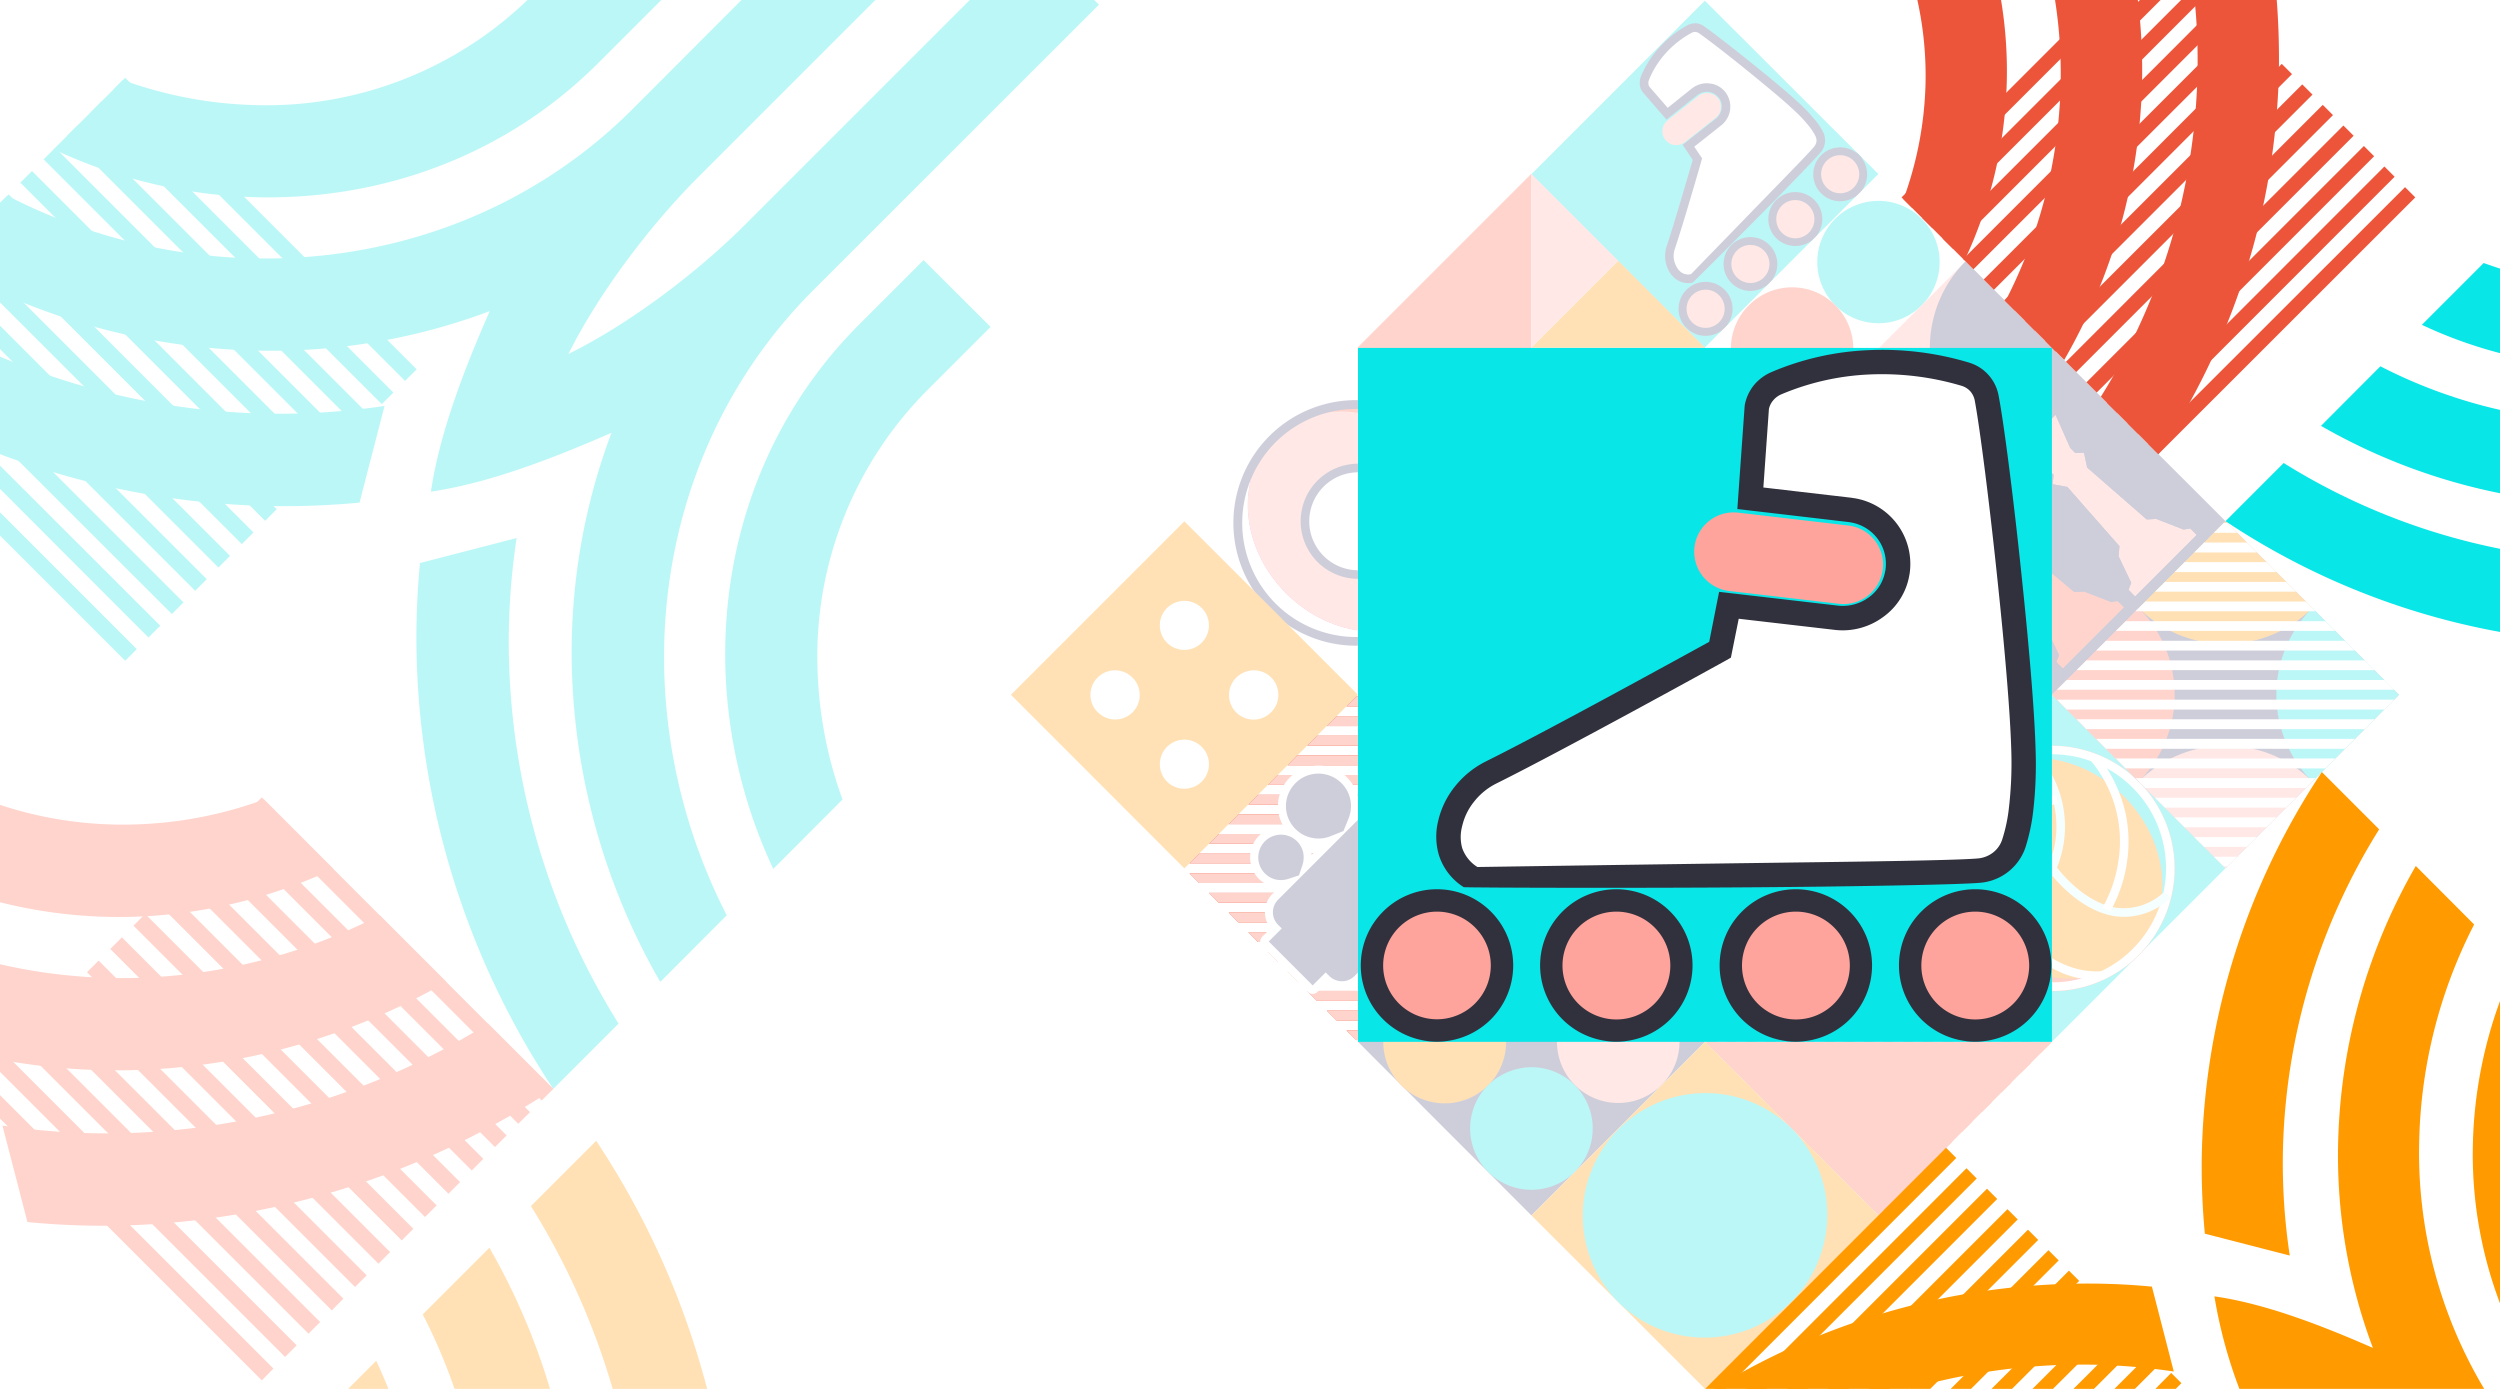 <svg id="Слой_1" data-name="Слой 1" xmlns="http://www.w3.org/2000/svg" viewBox="0 0 408.189 226.772">
  <defs>
    <style>
      .cls-1, .cls-22 {
        fill: #fff;
      }

      .cls-12, .cls-2 {
        fill: #bcf7f7;
      }

      .cls-13, .cls-3 {
        fill: #ffd4cc;
      }

      .cls-21, .cls-4 {
        fill: #ffe1b5;
      }

      .cls-5 {
        fill: #fcf9d3;
      }

      .cls-16, .cls-6 {
        fill: #ff9ef6;
      }

      .cls-7 {
        fill: #39175f;
      }

      .cls-18, .cls-8 {
        fill: #ffe8e5;
      }

      .cls-20, .cls-9 {
        fill: #cecedb;
      }

      .cls-10, .cls-15 {
        fill: #ed553b;
      }

      .cls-11 {
        fill: #f95;
      }

      .cls-12, .cls-13, .cls-14, .cls-15, .cls-16, .cls-17, .cls-18, .cls-19, .cls-20, .cls-21, .cls-22 {
        fill-rule: evenodd;
      }

      .cls-14, .cls-25 {
        fill: #f5ffff;
      }

      .cls-17, .cls-26 {
        fill: #08e6e7;
      }

      .cls-19 {
        fill: #173f5f;
      }

      .cls-23 {
        fill: #fffef8;
      }

      .cls-24 {
        fill: #ff9a00;
      }

      .cls-27 {
        fill: #31313e;
      }

      .cls-28 {
        fill: #fea49c;
      }
    </style>
  </defs>
  <g>
    <rect class="cls-1" width="408.189" height="226.772"/>
    <path class="cls-2" d="M58.706,82.063a129.397,129.397,0,0,1-15.562.539A131.963,131.963,0,0,1,0,74.154V58.224a117.099,117.099,0,0,0,42.775,9.298A115.06,115.06,0,0,0,62.787,66.274ZM86.117,0h21.855L97.654,10.318c-15.137,15.137-35.405,22.394-55.871,21.883A83.011,83.011,0,0,1,8.759,24.378L20.069,13.068a67.969,67.969,0,0,0,21.345,4.082A61.466,61.466,0,0,0,86.117,0Zm34.951,0h21.855L114.151,28.772c-8.164,8.164-16.384,19.106-21.345,29.027,9.95-4.932,20.891-13.153,29.055-21.317L158.343,0h20.324l.765.765L132.775,47.395c-16.838,16.838-24.888,39.43-24.321,62.192a92.778,92.778,0,0,0,10.205,39.855l-10.857,10.885a108.298,108.298,0,0,1-14.428-51.109,101.954,101.954,0,0,1,6.463-38.551C89.66,75.118,79.569,78.917,70.356,80.277c1.361-9.213,5.131-19.304,9.609-29.48a101.38,101.38,0,0,1-38.551,6.435A107.923,107.923,0,0,1,0,47.792V33.137l1.191-1.191A92.412,92.412,0,0,0,41.046,42.179c22.762.567,45.326-7.483,62.192-24.321ZM68.57,91.928a129.127,129.127,0,0,0-.539,15.534A133.646,133.646,0,0,0,90.34,177.789l10.658-10.658a117.669,117.669,0,0,1-17.887-59.272,112.346,112.346,0,0,1,1.247-20.013ZM151.228,63.893a61.531,61.531,0,0,0-17.745,45.326,67.798,67.798,0,0,0,4.082,21.317L126.255,141.874a83.011,83.011,0,0,1-7.824-33.024c-.51-20.466,6.718-40.734,21.855-55.871L150.803,42.463l10.942,10.913Z"/>
    <path class="cls-2" d="M0,87.449,20.438,107.887l1.899-1.899L0,83.65Zm0-7.625V76.025l26.164,26.135-1.928,1.928Zm0-7.597V68.4L29.962,98.362,28.063,100.261Zm0-7.625V60.803L33.761,94.564,31.861,96.463Zm0-7.597V53.178l37.559,37.587-1.899,1.899Zm0-7.625V45.553L41.386,86.939l-1.899,1.899Zm0-7.625V37.956L45.184,83.14,43.285,85.039Zm0-7.597V33.137l1.417-1.389,47.565,47.594-1.899,1.899Zm3.317-4.337L50.91,77.414l1.899-1.899L5.216,27.921ZM7.115,26.022l47.594,47.594,1.899-1.899L9.014,24.123Zm3.798-3.798,47.594,47.594,1.899-1.899L12.813,20.324Zm3.827-3.798L62.334,65.991l1.899-1.899-47.594-47.594Zm3.798-3.827,47.594,47.594,1.899-1.899L20.438,12.699Z"/>
    <path class="cls-3" d="M4.479,199.531a129.4,129.4,0,0,0,15.562.567A133.63,133.63,0,0,0,90.34,177.789L79.682,167.131A117.669,117.669,0,0,1,20.409,185.017a115.059,115.059,0,0,1-20.013-1.247ZM0,172.998V157.436a89.362,89.362,0,0,0,22.167,2.239A92.394,92.394,0,0,0,61.994,149.442l10.885,10.885a107.938,107.938,0,0,1-51.109,14.4A103.562,103.562,0,0,1,0,172.998Zm0-25.682V131.414a63.68,63.68,0,0,0,21.77,3.203A66.404,66.404,0,0,0,43.115,130.535L54.425,141.874a83.011,83.011,0,0,1-33.024,7.824A79.875,79.875,0,0,1,0,147.317Z"/>
    <path class="cls-3" d="M0,182.636l42.746,42.746,1.899-1.928L0,178.809ZM0,175.011v-2.069l.85-.879,47.594,47.594-1.899,1.899Zm2.778-4.847,47.594,47.594,1.899-1.899L4.677,168.265Zm3.798-3.798,47.594,47.594,1.899-1.928L8.476,164.466Zm3.798-3.798,47.594,47.565,1.899-1.899L12.274,160.639Zm3.827-3.827,47.594,47.594,1.899-1.899-47.594-47.594ZM18,154.942l47.594,47.594,1.899-1.899-47.594-47.594Zm3.798-3.798,47.594,47.565,1.899-1.899-47.594-47.594Zm3.827-3.827,47.594,47.594,1.899-1.899L27.524,145.417Zm3.798-3.798,47.594,47.594,1.899-1.899-47.594-47.594Zm3.798-3.798L80.816,187.285l1.899-1.899-47.594-47.594Zm3.827-3.827,47.565,47.594,1.928-1.899L38.948,133.994Zm3.798-3.798,47.594,47.594,1.899-1.899L42.746,130.195Z"/>
    <path class="cls-4" d="M100.035,226.772a118.974,118.974,0,0,0-13.351-29.849l10.658-10.658a134.53,134.53,0,0,1,18.113,40.507Zm-10.233,0H74.211a91.107,91.107,0,0,0-5.187-12.161l10.885-10.885a108.276,108.276,0,0,1,9.893,23.046Zm-26.391,0H56.835l4.592-4.592c.709,1.531,1.389,3.061,1.984,4.592Z"/>
    <path class="cls-5" d="M209.991,96.888C202.45,89.348,201.6,77.953,208.091,71.433a19.332,19.332,0,0,0,27.354,27.326c-6.52,6.52-17.915,5.669-25.455-1.871Z"/>
    <path class="cls-6" d="M233.546,73.332c7.568,7.54,8.391,18.935,1.899,25.427-6.52,6.52-17.915,5.669-25.455-1.871S201.6,77.953,208.091,71.433c6.52-6.52,17.915-5.669,25.455,1.899Z"/>
    <path class="cls-1" d="M227.934,78.945a8.699,8.699,0,1,1-12.302,0,8.691,8.691,0,0,1,12.302,0Z"/>
    <path class="cls-7" d="M216.113,79.455a7.998,7.998,0,1,0,11.31,0,8.007,8.007,0,0,0-11.31,0Zm12.302,12.302a9.401,9.401,0,1,1,0-13.294,9.427,9.427,0,0,1,0,13.294Z"/>
    <path class="cls-1" d="M209.991,96.888C202.45,89.348,201.6,77.953,208.091,71.433a19.332,19.332,0,0,0,27.354,27.326c-6.52,6.52-17.915,5.669-25.455-1.871Z"/>
    <path class="cls-8" d="M233.546,73.332c7.568,7.54,8.391,18.935,1.899,25.427-6.52,6.52-17.915,5.669-25.455-1.871S201.6,77.953,208.091,71.433c6.52-6.52,17.915-5.669,25.455,1.899Z"/>
    <path class="cls-1" d="M227.934,78.945a8.699,8.699,0,1,1-12.302,0,8.691,8.691,0,0,1,12.302,0Z"/>
    <path class="cls-9" d="M216.113,79.455a7.998,7.998,0,1,0,11.31,0,8.007,8.007,0,0,0-11.31,0Zm12.302,12.302a9.401,9.401,0,1,1,0-13.294,9.427,9.427,0,0,1,0,13.294Z"/>
    <polygon class="cls-1" points="250.044 85.096 278.362 56.778 250.044 28.431 221.698 56.778 250.044 85.096"/>
    <polygon class="cls-10" points="221.698 56.778 250.044 28.431 250.044 85.096 221.698 56.778"/>
    <polygon class="cls-6" points="264.217 42.605 250.044 56.778 250.044 28.431 264.217 42.605"/>
    <polygon class="cls-11" points="264.217 42.605 250.044 56.778 278.362 56.778 264.217 42.605"/>
    <path class="cls-7" d="M277.654,49.606a1.163,1.163,0,1,1,0,1.644,1.163,1.163,0,0,1,0-1.644Zm3.94,3.94a4.397,4.397,0,0,0,0-6.236,4.41,4.41,0,1,0,0,6.236Z"/>
    <path class="cls-7" d="M284.995,42.293a1.143,1.143,0,1,1,0,1.616,1.129,1.129,0,0,1,0-1.616Zm3.912,3.912a4.39,4.39,0,1,0-6.208,0,4.363,4.363,0,0,0,6.208,0Z"/>
    <path class="cls-7" d="M292.309,34.951a1.163,1.163,0,1,1,0,1.644,1.163,1.163,0,0,1,0-1.644Zm3.94,3.94a4.41,4.41,0,1,0-6.236,0,4.449,4.449,0,0,0,6.236,0Z"/>
    <path class="cls-7" d="M299.65,27.638a1.129,1.129,0,0,1,1.616,0,1.163,1.163,0,0,1,0,1.644,1.129,1.129,0,0,1-1.616,0,1.163,1.163,0,0,1,0-1.644Zm3.912,3.94a4.4,4.4,0,1,0-6.208,0,4.397,4.397,0,0,0,6.208,0Z"/>
    <path class="cls-6" d="M271.814,22.734h0a2.263,2.263,0,0,1,.368-3.203l.425-.34L277.2,15.562a2.294,2.294,0,0,1,3.203.368h0a2.295,2.295,0,0,1-.397,3.203L275.131,22.989l-.142.113a2.283,2.283,0,0,1-3.175-.369Z"/>
    <path class="cls-6" d="M276.293,52.639a3.117,3.117,0,0,0,4.394-4.422,3.097,3.097,0,0,0-4.394,0,3.131,3.131,0,0,0,0,4.422Z"/>
    <path class="cls-6" d="M283.606,45.298a3.107,3.107,0,1,0,0-4.394,3.097,3.097,0,0,0,0,4.394Z"/>
    <path class="cls-6" d="M290.92,37.984a3.117,3.117,0,1,0,0-4.394,3.131,3.131,0,0,0,0,4.394Z"/>
    <path class="cls-6" d="M298.261,30.642a3.107,3.107,0,1,0,0-4.394,3.097,3.097,0,0,0,0,4.394Z"/>
    <polygon class="cls-1" points="250.044 85.096 278.362 56.778 250.044 28.431 221.698 56.778 250.044 85.096"/>
    <polygon class="cls-2" points="278.362 56.778 306.709 28.431 278.362 0.113 250.044 28.431 278.362 56.778"/>
    <polygon class="cls-3" points="221.698 56.778 250.044 28.431 250.044 85.096 221.698 56.778"/>
    <polygon class="cls-8" points="264.217 42.605 250.044 56.778 250.044 28.431 264.217 42.605"/>
    <polygon class="cls-4" points="264.217 42.605 250.044 56.778 278.362 56.778 264.217 42.605"/>
    <path class="cls-9" d="M277.654,49.606a1.163,1.163,0,1,1,0,1.644,1.163,1.163,0,0,1,0-1.644Zm3.94,3.94a4.397,4.397,0,0,0,0-6.236,4.41,4.41,0,1,0,0,6.236Z"/>
    <path class="cls-9" d="M284.995,42.293a1.143,1.143,0,1,1,0,1.616,1.129,1.129,0,0,1,0-1.616Zm3.912,3.912a4.39,4.39,0,1,0-6.208,0,4.363,4.363,0,0,0,6.208,0Z"/>
    <path class="cls-9" d="M292.309,34.951a1.163,1.163,0,1,1,0,1.644,1.163,1.163,0,0,1,0-1.644Zm3.94,3.94a4.41,4.41,0,1,0-6.236,0,4.449,4.449,0,0,0,6.236,0Z"/>
    <path class="cls-9" d="M299.65,27.638a1.129,1.129,0,0,1,1.616,0,1.163,1.163,0,0,1,0,1.644,1.129,1.129,0,0,1-1.616,0,1.163,1.163,0,0,1,0-1.644Zm3.912,3.94a4.4,4.4,0,1,0-6.208,0,4.397,4.397,0,0,0,6.208,0Z"/>
    <path class="cls-1" d="M272.721,40.252c1.417-4.195,4.337-14.343,4.337-14.343L275.613,23.726l4.876-3.855a3.179,3.179,0,0,0,.68-4.337,3.145,3.145,0,0,0-4.507-.652l-4.535,3.6L268.668,14.485a1.856,1.856,0,0,1-.198-1.757,16.304,16.304,0,0,1,7.37-8.107,1.806,1.806,0,0,1,1.814.113c2.438,1.644,12.331,9.496,15.902,12.869a16.815,16.815,0,0,1,3.43,4.224,2.426,2.426,0,0,1-.283,2.466c-1.559,1.928-20.523,21.061-20.551,21.061a2.678,2.678,0,0,1-3.005-1.332,4.425,4.425,0,0,1-.425-3.77Z"/>
    <path class="cls-9" d="M272.154,40.11c1.247-3.713,3.713-12.274,4.224-14.003l-1.644-2.466,5.386-4.252a2.493,2.493,0,0,0,.964-1.616,2.463,2.463,0,0,0-.397-1.757l-.085-.085a2.421,2.421,0,0,0-3.317-.482c-.028.028-.057.028-.113.057l-5.074,4.025L268.214,15.052l-.057-.085a2.246,2.246,0,0,1-.425-1.191,3.235,3.235,0,0,1,.17-1.247,16.363,16.363,0,0,1,3.061-4.819,17.6,17.6,0,0,1,4.62-3.628,3.006,3.006,0,0,1,1.304-.283,2.436,2.436,0,0,1,1.247.425c1.361.935,4.989,3.742,8.561,6.633,2.92,2.353,5.811,4.791,7.427,6.321a28.099,28.099,0,0,1,2.353,2.551A10.176,10.176,0,0,1,297.694,21.6a3.131,3.131,0,0,1,.283,1.672,2.94,2.94,0,0,1-.652,1.531c-.539.68-3.175,3.43-6.378,6.718C284.825,37.786,276.406,46.148,276.378,46.148a3.435,3.435,0,0,1-2.324-.312,3.642,3.642,0,0,1-1.417-1.361,4.898,4.898,0,0,1-.737-2.126,5.073,5.073,0,0,1,.255-2.239Zm5.669-13.946c0,.057-2.92,10.176-4.337,14.4a3.656,3.656,0,0,0-.198,1.644,3.98,3.98,0,0,0,.539,1.502,2.375,2.375,0,0,0,.879.879,2.006,2.006,0,0,0,1.389.17c.028,0,7.852-8.079,13.833-14.23,3.175-3.26,5.783-5.953,6.293-6.605a1.802,1.802,0,0,0,.368-.822,1.629,1.629,0,0,0-.17-.879,8.811,8.811,0,0,0-1.049-1.616,22.493,22.493,0,0,0-2.239-2.409c-1.559-1.502-4.422-3.883-7.313-6.236-3.543-2.891-7.143-5.669-8.476-6.576a1.203,1.203,0,0,0-.539-.17,1.228,1.228,0,0,0-.539.113,15.662,15.662,0,0,0-4.252,3.317,14.398,14.398,0,0,0-2.778,4.422,1.094,1.094,0,0,0-.085.595.915.915,0,0,0,.17.51l2.976,3.43L276.293,14.4a.593.593,0,0,0,.17-.113h0a3.853,3.853,0,0,1,2.75-.652,3.645,3.645,0,0,1,2.495,1.417.618.618,0,0,1,.113.142,3.885,3.885,0,0,1-.822,5.301L276.633,23.953l1.276,1.899Z"/>
    <path class="cls-8" d="M271.928,22.847h0a2.263,2.263,0,0,1,.368-3.203l.425-.34,4.592-3.628a2.294,2.294,0,0,1,3.203.368h0a2.295,2.295,0,0,1-.397,3.203l-4.876,3.855-.142.113a2.283,2.283,0,0,1-3.175-.368Z"/>
    <path class="cls-8" d="M276.293,52.639a3.117,3.117,0,0,0,4.394-4.422,3.097,3.097,0,0,0-4.394,0,3.131,3.131,0,0,0,0,4.422Z"/>
    <path class="cls-8" d="M283.606,45.298a3.107,3.107,0,1,0,0-4.394,3.097,3.097,0,0,0,0,4.394Z"/>
    <path class="cls-8" d="M290.92,37.984a3.117,3.117,0,1,0,0-4.394,3.131,3.131,0,0,0,0,4.394Z"/>
    <path class="cls-8" d="M298.261,30.642a3.107,3.107,0,1,0,0-4.394,3.097,3.097,0,0,0,0,4.394Z"/>
    <polygon class="cls-1" points="306.709 85.096 335.027 56.778 306.709 28.431 278.362 56.778 306.709 85.096"/>
    <path class="cls-12" d="M313.767,35.717a9.991,9.991,0,1,1-7.058-2.92,10,10,0,0,1,7.058,2.92Z"/>
    <polygon class="cls-8" points="306.709 85.096 335.027 56.778 320.939 42.661 292.592 71.008 306.709 85.096"/>
    <path class="cls-13" d="M299.65,49.833a9.992,9.992,0,1,1-14.088,0,9.957,9.957,0,0,1,14.088,0Z"/>
    <path class="cls-14" d="M285.335,100.29c1.446,1.446.652,4.592-1.786,7.03s-5.584,3.232-7.03,1.786l-15.761-15.789c-1.474-1.446-.68-4.592,1.757-7.03s5.584-3.231,7.058-1.786Z"/>
    <path class="cls-7" d="M285.761,99.865a3.804,3.804,0,0,1,.737,3.713,9.648,9.648,0,0,1-2.523,4.167,9.015,9.015,0,0,1-4.167,2.494,3.799,3.799,0,0,1-3.713-.709l-15.761-15.789a3.738,3.738,0,0,1-.737-3.713,9.413,9.413,0,0,1,2.494-4.167h0a9.302,9.302,0,0,1,4.167-2.494A3.8,3.8,0,0,1,270,84.076Zm-.454,3.43a2.62,2.62,0,0,0-.397-2.58L269.15,84.926a2.635,2.635,0,0,0-2.58-.397,8.138,8.138,0,0,0-3.628,2.183h0a8.326,8.326,0,0,0-2.183,3.6,2.691,2.691,0,0,0,.425,2.58l15.761,15.789a2.62,2.62,0,0,0,2.58.397,8.843,8.843,0,0,0,5.783-5.783Z"/>
    <path class="cls-15" d="M260.759,93.317c-1.446-1.474-.652-4.62,1.786-7.058s5.584-3.232,7.03-1.758c1.446,1.446.652,4.592-1.786,7.03-2.409,2.438-5.584,3.231-7.03,1.786Z"/>
    <path class="cls-7" d="M260.334,93.742A3.8,3.8,0,0,1,259.625,90a9.303,9.303,0,0,1,2.494-4.167,9.413,9.413,0,0,1,4.167-2.494A3.405,3.405,0,0,1,270.737,87.789a9.381,9.381,0,0,1-2.523,4.167,9.016,9.016,0,0,1-4.167,2.494,3.799,3.799,0,0,1-3.713-.709Zm.454-3.43a2.634,2.634,0,0,0,.397,2.58,2.691,2.691,0,0,0,2.579.397,7.914,7.914,0,0,0,3.6-2.183,8.141,8.141,0,0,0,2.211-3.6,2.243,2.243,0,0,0-3.005-3.005,8.327,8.327,0,0,0-3.6,2.183,8.138,8.138,0,0,0-2.183,3.628Z"/>
    <path class="cls-14" d="M302.882,82.715c1.446,1.474.652,4.62-1.786,7.058-2.409,2.438-5.584,3.231-7.03,1.757L278.305,75.77c-1.446-1.446-.652-4.592,1.786-7.03,2.409-2.438,5.584-3.232,7.03-1.786Z"/>
    <path class="cls-7" d="M303.307,82.29a3.805,3.805,0,0,1,.737,3.742,9.568,9.568,0,0,1-2.495,4.167h0a9.493,9.493,0,0,1-4.195,2.494,3.8,3.8,0,0,1-3.713-.709l-15.761-15.789a3.738,3.738,0,0,1-.737-3.713,9.264,9.264,0,0,1,2.494-4.167,9.571,9.571,0,0,1,4.195-2.523,3.804,3.804,0,0,1,3.713.737Zm-.85.879L286.696,67.38a2.62,2.62,0,0,0-2.579-.397,7.914,7.914,0,0,0-3.6,2.183,8.141,8.141,0,0,0-2.211,3.6,2.691,2.691,0,0,0,.425,2.58L294.491,91.106a2.691,2.691,0,0,0,2.58.425,8.169,8.169,0,0,0,3.6-2.183h0a8.068,8.068,0,0,0,2.211-3.628,2.635,2.635,0,0,0-.425-2.551Z"/>
    <path class="cls-16" d="M278.305,75.742c-1.446-1.446-.652-4.592,1.786-7.03s5.584-3.231,7.03-1.786c1.474,1.474.68,4.62-1.757,7.058s-5.584,3.231-7.058,1.757Z"/>
    <path class="cls-7" d="M277.88,76.167a3.8,3.8,0,0,1-.709-3.713,9.303,9.303,0,0,1,2.494-4.167h0a9.302,9.302,0,0,1,4.167-2.494,3.393,3.393,0,0,1,4.45,4.45,9.972,9.972,0,0,1-6.661,6.661,3.806,3.806,0,0,1-3.742-.737Zm.454-3.43a2.225,2.225,0,0,0,2.976,3.005,8.769,8.769,0,0,0,5.811-5.811,2.225,2.225,0,0,0-3.005-2.976,8.06,8.06,0,0,0-3.6,2.183h0a8.06,8.06,0,0,0-2.183,3.6Z"/>
    <path class="cls-14" d="M265.096,88.611c-1.446,1.474-4.592.709-7.002-1.729-2.438-2.409-3.203-5.556-1.757-7.03l15.874-15.874c1.474-1.446,4.62-.68,7.03,1.757,2.409,2.409,3.203,5.556,1.729,7.03Z"/>
    <path class="cls-7" d="M265.55,89.036a3.811,3.811,0,0,1-3.742.765,9.079,9.079,0,0,1-4.139-2.494h0a9.079,9.079,0,0,1-2.494-4.139,3.874,3.874,0,0,1,.737-3.742l15.874-15.874a3.82,3.82,0,0,1,3.713-.737,10.007,10.007,0,0,1,6.661,6.633,3.879,3.879,0,0,1-.765,3.742Zm-3.458-.425a2.62,2.62,0,0,0,2.58-.425l15.874-15.846a2.69,2.69,0,0,0,.425-2.608,7.904,7.904,0,0,0-2.154-3.572,8.169,8.169,0,0,0-3.6-2.183,2.636,2.636,0,0,0-2.58.454l-15.874,15.846a2.707,2.707,0,0,0-.425,2.58,7.914,7.914,0,0,0,2.183,3.6h0a7.904,7.904,0,0,0,3.572,2.154Z"/>
    <path class="cls-17" d="M272.239,64.006c1.446-1.446,4.592-.68,7.03,1.729,2.409,2.438,3.175,5.584,1.729,7.03-1.474,1.474-4.62.68-7.03-1.729s-3.203-5.556-1.729-7.03Z"/>
    <path class="cls-7" d="M271.814,63.581a3.804,3.804,0,0,1,3.713-.737,9.747,9.747,0,0,1,6.633,6.633,3.426,3.426,0,0,1-4.45,4.479,9.972,9.972,0,0,1-6.661-6.661,3.809,3.809,0,0,1,.765-3.713Zm3.43.425a2.691,2.691,0,0,0-2.58.425,2.635,2.635,0,0,0-.425,2.58,7.838,7.838,0,0,0,2.154,3.6,7.981,7.981,0,0,0,3.6,2.154,2.635,2.635,0,0,0,2.579-.425,2.691,2.691,0,0,0,.425-2.58,8.609,8.609,0,0,0-5.754-5.754Z"/>
    <polygon class="cls-9" points="278.362 113.443 306.709 85.096 278.362 56.778 250.044 85.096 278.362 113.443"/>
    <path class="cls-14" d="M285.335,100.29c1.446,1.446.652,4.592-1.786,7.03s-5.584,3.232-7.03,1.786l-15.761-15.789c-1.474-1.446-.68-4.592,1.757-7.03s5.584-3.231,7.058-1.786Z"/>
    <path class="cls-9" d="M285.761,99.865a3.804,3.804,0,0,1,.737,3.713,9.648,9.648,0,0,1-2.523,4.167,9.015,9.015,0,0,1-4.167,2.494,3.799,3.799,0,0,1-3.713-.709l-15.761-15.789a3.738,3.738,0,0,1-.737-3.713,9.413,9.413,0,0,1,2.494-4.167h0a9.302,9.302,0,0,1,4.167-2.494A3.8,3.8,0,0,1,270,84.076Zm-.454,3.43a2.62,2.62,0,0,0-.397-2.58L269.15,84.926a2.635,2.635,0,0,0-2.58-.397,8.138,8.138,0,0,0-3.628,2.183h0a8.326,8.326,0,0,0-2.183,3.6,2.691,2.691,0,0,0,.425,2.58l15.761,15.789a2.62,2.62,0,0,0,2.58.397,8.843,8.843,0,0,0,5.783-5.783Z"/>
    <path class="cls-13" d="M260.759,93.317c-1.446-1.474-.652-4.62,1.786-7.058s5.584-3.232,7.03-1.758c1.446,1.446.652,4.592-1.786,7.03-2.409,2.438-5.584,3.231-7.03,1.786Z"/>
    <path class="cls-9" d="M260.334,93.742A3.8,3.8,0,0,1,259.625,90a9.303,9.303,0,0,1,2.494-4.167,9.413,9.413,0,0,1,4.167-2.494A3.405,3.405,0,0,1,270.737,87.789a9.568,9.568,0,0,1-2.494,4.167,9.235,9.235,0,0,1-4.195,2.494,3.799,3.799,0,0,1-3.713-.709Zm.454-3.43a2.634,2.634,0,0,0,.397,2.58,2.691,2.691,0,0,0,2.579.397,7.914,7.914,0,0,0,3.6-2.183,8.141,8.141,0,0,0,2.211-3.6,2.243,2.243,0,0,0-3.005-3.005,8.327,8.327,0,0,0-3.6,2.183,8.138,8.138,0,0,0-2.183,3.628Z"/>
    <path class="cls-14" d="M302.882,82.715c1.446,1.474.652,4.62-1.786,7.058-2.409,2.438-5.584,3.231-7.03,1.757L278.305,75.77c-1.446-1.446-.652-4.592,1.786-7.03,2.409-2.438,5.584-3.232,7.03-1.786Z"/>
    <path class="cls-9" d="M303.307,82.29a3.805,3.805,0,0,1,.737,3.742,9.568,9.568,0,0,1-2.495,4.167h0a9.493,9.493,0,0,1-4.195,2.494,3.8,3.8,0,0,1-3.713-.709l-15.761-15.789a3.738,3.738,0,0,1-.737-3.713,9.264,9.264,0,0,1,2.494-4.167,9.571,9.571,0,0,1,4.195-2.523,3.804,3.804,0,0,1,3.713.737Zm-.85.879L286.696,67.38a2.62,2.62,0,0,0-2.579-.397,7.914,7.914,0,0,0-3.6,2.183,8.141,8.141,0,0,0-2.211,3.6,2.691,2.691,0,0,0,.425,2.58L294.491,91.106a2.691,2.691,0,0,0,2.58.425,8.169,8.169,0,0,0,3.6-2.183h0a8.068,8.068,0,0,0,2.211-3.628,2.635,2.635,0,0,0-.425-2.551Z"/>
    <path class="cls-18" d="M278.305,75.742c-1.446-1.446-.652-4.592,1.786-7.03s5.584-3.231,7.03-1.786c1.474,1.474.68,4.62-1.757,7.058s-5.584,3.231-7.058,1.757Z"/>
    <path class="cls-9" d="M277.88,76.167a3.8,3.8,0,0,1-.709-3.713,9.303,9.303,0,0,1,2.494-4.167h0a9.302,9.302,0,0,1,4.167-2.494,3.393,3.393,0,0,1,4.45,4.45,9.567,9.567,0,0,1-2.494,4.167h0a9.568,9.568,0,0,1-4.167,2.495,3.806,3.806,0,0,1-3.742-.737Zm.454-3.43a2.225,2.225,0,0,0,2.976,3.005,8.769,8.769,0,0,0,5.811-5.811,2.225,2.225,0,0,0-3.005-2.976,8.06,8.06,0,0,0-3.6,2.183h0a8.06,8.06,0,0,0-2.183,3.6Z"/>
    <path class="cls-14" d="M265.096,88.611c-1.446,1.474-4.592.709-7.002-1.729-2.438-2.409-3.203-5.556-1.757-7.03l15.874-15.874c1.474-1.446,4.62-.68,7.03,1.757,2.409,2.409,3.203,5.556,1.729,7.03Z"/>
    <path class="cls-9" d="M265.55,89.036a3.811,3.811,0,0,1-3.742.765,9.079,9.079,0,0,1-4.139-2.494h0a9.079,9.079,0,0,1-2.494-4.139,3.874,3.874,0,0,1,.737-3.742l15.874-15.874a3.82,3.82,0,0,1,3.713-.737,10.007,10.007,0,0,1,6.661,6.633,3.879,3.879,0,0,1-.765,3.742Zm-3.458-.425a2.62,2.62,0,0,0,2.58-.425l15.874-15.846a2.69,2.69,0,0,0,.425-2.608,7.904,7.904,0,0,0-2.154-3.572,8.169,8.169,0,0,0-3.6-2.183,2.636,2.636,0,0,0-2.58.454l-15.874,15.846a2.707,2.707,0,0,0-.425,2.58,7.914,7.914,0,0,0,2.183,3.6h0a7.904,7.904,0,0,0,3.572,2.154Z"/>
    <path class="cls-12" d="M272.239,64.006c1.446-1.446,4.592-.68,7.03,1.729,2.409,2.438,3.175,5.584,1.729,7.03-1.474,1.474-4.62.68-7.03-1.729s-3.203-5.556-1.729-7.03Z"/>
    <path class="cls-9" d="M271.814,63.581a3.804,3.804,0,0,1,3.713-.737,9.747,9.747,0,0,1,6.633,6.633,3.426,3.426,0,0,1-4.45,4.479,9.972,9.972,0,0,1-6.661-6.661,3.809,3.809,0,0,1,.765-3.713Zm3.43.425a2.691,2.691,0,0,0-2.58.425,2.635,2.635,0,0,0-.425,2.58,7.838,7.838,0,0,0,2.154,3.6,7.981,7.981,0,0,0,3.6,2.154,2.635,2.635,0,0,0,2.579-.425,2.691,2.691,0,0,0,.425-2.58,8.609,8.609,0,0,0-5.754-5.754Z"/>
    <path class="cls-2" d="M222.009,113.159v.567l1.587,1.616v-3.77Zm3.203-3.203v6.973L226.8,118.545V108.34Zm3.203-3.203v13.38l1.616,1.616V105.137Zm3.203-3.203v19.786l1.616,1.616V101.934Zm3.203-3.203v26.192l1.616,1.616V98.731Zm3.203-3.203v32.627l1.616,1.587V95.528Zm3.203-3.203v39.033l1.616,1.587V92.324Zm3.203-3.203v45.439l1.616,1.587V89.121Zm3.203-3.232v51.874l1.616,1.587V85.918Zm3.231-1.587v55.049l1.587-1.587v-51.874Zm3.203,3.203v48.643l1.587-1.587V90.737Zm3.203,3.203v42.236l1.587-1.587V93.94Zm3.203,3.203v35.83l1.587-1.587V97.143Zm3.203,3.203v29.424l1.587-1.616V100.346Zm3.203,3.203v23.017l1.587-1.616V103.55ZM270.085,105.137v16.611l1.616-1.616V106.753Zm3.203,3.203v10.205l1.616-1.616V109.956Zm3.203,3.231v3.77l1.616-1.616V113.159Z"/>
    <polygon class="cls-2" points="250.044 141.789 278.391 113.443 221.726 113.443 250.044 141.789"/>
    <path class="cls-3" d="M233.433,73.446c-7.569-7.54-18.964-8.391-25.455-1.871a19.322,19.322,0,0,1,27.326,27.326c6.52-6.52,5.669-17.915-1.871-25.455Z"/>
    <path class="cls-9" d="M208.29,72.198a18.631,18.631,0,1,0,26.334,0,18.683,18.683,0,0,0-26.334,0Zm27.326,27.354a20.051,20.051,0,1,1,5.868-14.173,19.925,19.925,0,0,1-5.868,14.173Z"/>
    <path class="cls-10" d="M320.882,70.951a20.017,20.017,0,0,1,0,28.318L306.709,85.096Z"/>
    <path class="cls-10" d="M325.899,84.217a2.981,2.981,0,0,0-3.033-.057,1.049,1.049,0,0,0-.283-.737,1.097,1.097,0,0,0-1.502,0,1.044,1.044,0,0,0,0,1.502,1.08,1.08,0,0,0,.737.312,2.918,2.918,0,0,0,.057,3.033,1.732,1.732,0,0,1-.34.142,1.12,1.12,0,0,1-.624-.085.603.603,0,0,0-.539.028c-.113.057-.227.142-.34.198a.19.19,0,0,0,.028.34c1.474.567,5.074,2.098,5.074,2.098l.907.85-.198,1.531,2.409.454,6.491,7.654-.142,1.616,2.041,4.309-.454,1.134,1.106,1.077,9.978-9.978L346.224,98.589l-1.077.17-4.422-1.729-1.559.085-7.71-6.463-.482-2.409-1.446.057-.85-.879-2.211-4.989a.175.175,0,0,0-.312,0c-.057.085-.113.17-.198.312a.523.523,0,0,0-.028.539,1.058,1.058,0,0,1,.085.595,1.598,1.598,0,0,1-.113.34Z"/>
    <path class="cls-19" d="M325.899,84.217a2.981,2.981,0,0,0-3.033-.057,1.049,1.049,0,0,0-.283-.737,1.097,1.097,0,0,0-1.502,0,1.044,1.044,0,0,0,0,1.502,1.08,1.08,0,0,0,.737.312,2.918,2.918,0,0,0,.057,3.033,1.732,1.732,0,0,1-.34.142,1.12,1.12,0,0,1-.624-.085.603.603,0,0,0-.539.028c-.113.057-.227.142-.34.198a.19.19,0,0,0,.028.34c1.474.567,5.074,2.098,5.074,2.098l.907.85-.198,1.531,2.409.454,6.491,7.654-.142,1.616,2.041,4.309-.454,1.134,1.106,1.077,9.978-9.978L346.224,98.589l-1.077.17-4.422-1.729-1.559.085-7.71-6.463-.482-2.409-1.446.057-.85-.879-2.211-4.989a.175.175,0,0,0-.312,0c-.057.085-.113.17-.198.312a.523.523,0,0,0-.028.539,1.058,1.058,0,0,1,.085.595,1.598,1.598,0,0,1-.113.34Zm-1.502-1.474c.17.028.312.028.482.057a1.71,1.71,0,0,1,.17-.539l.028-.057.198-.312a1.259,1.259,0,0,1,.539-.482h0a1.195,1.195,0,0,1,.539-.085,1.29,1.29,0,0,1,.567.142h0a1.36,1.36,0,0,1,.482.567h0l2.126,4.819.425.425.964-.028a1.013,1.013,0,0,1,1.049.794l.397,2.069,7.143,5.981,1.191-.057a1.033,1.033,0,0,1,.397.057l4.167,1.616.794-.113a1.015,1.015,0,0,1,.907.283l1.049,1.02a1.027,1.027,0,0,1,0,1.446l-10.006,10.006a1.027,1.027,0,0,1-1.446,0l-1.077-1.106a.962.962,0,0,1-.227-1.077l.283-.737-1.814-3.855a.906.906,0,0,1-.142-.539l.113-1.219-5.981-7.087-1.984-.368a1.013,1.013,0,0,1-.907-1.106l.142-1.02-.397-.397c-.737-.312-3.628-1.531-4.876-2.013a1.169,1.169,0,0,1-.624-.539.955.955,0,0,1-.142-.482.873.873,0,0,1,.085-.539,1.143,1.143,0,0,1,.51-.595c.113-.057.227-.142.34-.198a1.348,1.348,0,0,1,.595-.198,3.123,3.123,0,0,1-.057-.51,3.951,3.951,0,0,1,.113-.992.342.342,0,0,1-.142-.142,1.994,1.994,0,0,1-.624-1.474A1.929,1.929,0,0,1,320.287,82.8l.085-.085a1.978,1.978,0,0,1,1.446-.624,2.133,2.133,0,0,1,1.389.539l.085.085.142.142a5.585,5.585,0,0,1,.964-.113Z"/>
    <path class="cls-6" d="M349.058,97.852c-.312-.34-1.077-1.106-1.077-1.106l.454-1.134-2.041-4.337.113-1.616-8.504-9.694-2.409-.425.198-1.531-.907-.879-5.499-2.268,2.693-2.665L330.633,70.753l-1.559,1.559-1.417-1.417,1.559-1.531-1.247-1.247,1.417-1.417,1.247,1.247,1.531-1.559,1.417,1.417-1.531,1.559,1.417,1.417,2.608-2.58,2.381,5.357.85.879,1.446-.057.482,2.409,9.723,8.476,1.587-.085,4.422,1.729,1.105-.17,1.049,1.049s-2.239,2.239-10.063,10.063Z"/>
    <path class="cls-19" d="M348.35,98.561l-1.587-1.559.567-1.361L345.345,91.474,345.458,90l-7.994-9.099-3.005-.539.255-1.984-.397-.368L327.6,75.231l1.474-1.474-2.863-2.863,1.559-1.531-1.247-1.247,2.863-2.863,1.247,1.247,1.531-1.559,2.863,2.863,1.361-1.389,2.92,6.548.397.425,1.871-.057.595,2.92,9.156,7.965,1.389-.057,4.365,1.701,1.361-.198,2.126,2.126L349.058,99.298Zm.709-.709-1.077-1.106.454-1.134-2.041-4.337.113-1.616-8.504-9.694-2.409-.425.198-1.531-.907-.879-5.499-2.268,2.693-2.665L330.633,70.753l-1.559,1.559-1.417-1.417,1.559-1.531-1.247-1.247,1.417-1.417,1.247,1.247,1.531-1.559,1.417,1.417-1.531,1.559,1.417,1.417,2.608-2.58,2.381,5.357.85.879,1.446-.057.482,2.409,9.723,8.476,1.587-.085,4.422,1.729,1.105-.17,1.049,1.049Z"/>
    <path class="cls-9" d="M335.027,113.442,363.373,85.096l-28.346-28.318-14.088-14.117a19.949,19.949,0,0,0,0,28.205L306.709,85.096l14.173,14.173a20.051,20.051,0,0,0,0,28.346l14.145-14.173Z"/>
    <path class="cls-3" d="M320.882,70.951a20.017,20.017,0,0,1,0,28.318L306.709,85.096Z"/>
    <path class="cls-3" d="M325.446,83.735a2.982,2.982,0,0,0-3.033-.028,1.029,1.029,0,0,0-.312-.737,1.042,1.042,0,1,0-1.474,1.474.928.928,0,0,0,.737.312,2.917,2.917,0,0,0,.028,3.033.622.622,0,0,1-.34.142.942.942,0,0,1-.624-.085.482.482,0,0,0-.51.057,2.117,2.117,0,0,0-.34.198.163.163,0,0,0,.028.312c1.474.595,5.046,2.126,5.046,2.126l.907.85-.17,1.531,2.381.425,6.491,7.654-.113,1.644,2.041,4.309-.454,1.134,1.077,1.077,10.006-10.006-1.049-1.02-1.077.142-4.422-1.701-1.587.085-7.71-6.463-.482-2.409-1.417.057-.85-.879-2.211-4.989a.199.199,0,0,0-.34-.028c-.057.113-.113.198-.17.312a.578.578,0,0,0-.057.567.844.844,0,0,1,.113.595,1.016,1.016,0,0,1-.113.312Z"/>
    <path class="cls-20" d="M325.446,83.735a2.982,2.982,0,0,0-3.033-.028,1.029,1.029,0,0,0-.312-.737,1.042,1.042,0,1,0-1.474,1.474.928.928,0,0,0,.737.312,2.917,2.917,0,0,0,.028,3.033.622.622,0,0,1-.34.142.942.942,0,0,1-.624-.085.482.482,0,0,0-.51.057,2.117,2.117,0,0,0-.34.198.163.163,0,0,0,.028.312c1.474.595,5.046,2.126,5.046,2.126l.907.85-.17,1.531,2.381.425,6.491,7.654-.113,1.644,2.041,4.309-.454,1.134,1.077,1.077,10.006-10.006-1.049-1.02-1.077.142-4.422-1.701-1.587.085-7.71-6.463-.482-2.409-1.417.057-.85-.879-2.211-4.989a.199.199,0,0,0-.34-.028c-.057.113-.113.198-.17.312a.578.578,0,0,0-.057.567.844.844,0,0,1,.113.595,1.016,1.016,0,0,1-.113.312Zm-1.502-2.041h.028c.028-.057.028-.113.057-.142.028-.057.057-.085.085-.142l.17-.283a1.722,1.722,0,0,1,.822-.737h0a1.742,1.742,0,0,1,.822-.142,1.626,1.626,0,0,1,.822.227h0a1.804,1.804,0,0,1,.737.85h0l2.098,4.706.142.142h.709a1.646,1.646,0,0,1,1.672,1.304l.368,1.843,6.775,5.669.935-.028a1.274,1.274,0,0,1,.652.113l4.025,1.531.595-.085a1.697,1.697,0,0,1,1.474.454l1.049,1.049a1.643,1.643,0,0,1,0,2.296l-10.006,10.006a1.643,1.643,0,0,1-2.296,0l-1.106-1.106a1.593,1.593,0,0,1-.34-1.757l.17-.454-1.701-3.6a1.822,1.822,0,0,1-.198-.879l.085-.992-5.669-6.69-1.729-.312a1.624,1.624,0,0,1-1.417-1.814l.085-.737-.085-.085c-.879-.368-3.572-1.474-4.762-1.956a1.864,1.864,0,0,1-.935-.794,1.972,1.972,0,0,1-.227-.765,1.796,1.796,0,0,1,.935-1.729,3.095,3.095,0,0,1,.312-.17h0a.57.57,0,0,1,.227-.113v-.057a7.469,7.469,0,0,1,.057-.794,2.62,2.62,0,0,1-.709-1.814,2.755,2.755,0,0,1,.652-1.757l.142-.142a2.733,2.733,0,0,1,1.899-.794,2.638,2.638,0,0,1,1.757.68l.057.028a3.463,3.463,0,0,1,.765-.028Z"/>
    <path class="cls-8" d="M348.605,97.398c-.34-.34-1.077-1.105-1.077-1.105l.454-1.134-2.069-4.337.142-1.644-8.504-9.666-2.409-.454.17-1.531-.907-.85-5.471-2.268,2.665-2.665-1.446-1.446-1.531,1.559-1.417-1.417,1.559-1.559L327.515,67.663l1.417-1.417,1.219,1.219,1.559-1.531,1.417,1.417-1.559,1.531,1.446,1.446,2.608-2.608,2.381,5.386.822.85,1.446-.028.51,2.409,9.723,8.476,1.559-.085,4.45,1.729,1.106-.17,1.049,1.049s-2.239,2.239-10.063,10.063Z"/>
    <path class="cls-20" d="M347.442,98.532l-1.077-1.077a1.619,1.619,0,0,1-.34-1.843l.17-.397-1.758-3.685a1.742,1.742,0,0,1-.142-.822h0l.057-.964-7.654-8.731-1.871-.34a1.632,1.632,0,0,1-1.304-1.814h0l.085-.709-.113-.085-5.187-2.154a1.628,1.628,0,0,1-.879-2.126,2.157,2.157,0,0,1,.34-.539h0a1.258,1.258,0,0,1-.312-.227l-.085-.113-1.332-1.304a1.678,1.678,0,0,1,0-2.324h0l.397-.397-.085-.085a1.643,1.643,0,0,1,0-2.296l.085-.085,1.332-1.332a1.643,1.643,0,0,1,2.296,0h.028l.057.085.397-.397a1.626,1.626,0,0,1,2.324,0l1.417,1.417a3.014,3.014,0,0,1,.255.312,1.594,1.594,0,0,1,2.211.085,1.241,1.241,0,0,1,.397.624l2.211,4.961.142.142.709-.028a1.611,1.611,0,0,1,1.672,1.389l.368,1.786,8.816,7.682.935-.028a1.496,1.496,0,0,1,.709.113l3.969,1.559.68-.113a1.614,1.614,0,0,1,1.389.454l1.077,1.049a1.678,1.678,0,0,1,0,2.324l-10.063,10.035a1.626,1.626,0,0,1-2.324,0Zm1.162-1.134-1.077-1.105.454-1.134-2.069-4.337.142-1.644-8.504-9.666-2.409-.454.17-1.531-.907-.85-5.471-2.268,2.665-2.665-1.446-1.446-1.531,1.559-1.417-1.417,1.559-1.559L327.515,67.663l1.417-1.417,1.219,1.219,1.559-1.531,1.417,1.417-1.559,1.531,1.446,1.446,2.608-2.608,2.381,5.386.822.85,1.446-.028.51,2.409,9.723,8.476,1.559-.085,4.45,1.729,1.106-.17,1.049,1.049Z"/>
    <polygon class="cls-9" points="250.044 198.454 278.391 170.107 250.044 141.789 221.726 170.107 250.044 198.454"/>
    <path class="cls-13" d="M257.131,148.876a10.006,10.006,0,1,1-14.173,0,9.991,9.991,0,0,1,14.173,0Z"/>
    <path class="cls-21" d="M242.957,163.02a10.026,10.026,0,1,1-7.058-2.92,9.975,9.975,0,0,1,7.058,2.92Z"/>
    <path class="cls-12" d="M257.131,177.194a10.006,10.006,0,1,1-14.173,0,10.268,10.268,0,0,1,7.087-2.948,10.044,10.044,0,0,1,7.087,2.948Z"/>
    <path class="cls-18" d="M271.304,163.02a10.006,10.006,0,1,1-14.173,0,10.026,10.026,0,0,1,14.173,0Z"/>
    <polygon class="cls-4" points="193.38 141.789 221.726 113.443 193.38 85.124 165.061 113.443 193.38 141.789"/>
    <path class="cls-22" d="M184.876,110.608a3.999,3.999,0,1,1-5.641,5.669,3.92,3.92,0,0,1-1.191-2.835,4.011,4.011,0,0,1,6.832-2.835Z"/>
    <path class="cls-22" d="M196.214,99.269a4.009,4.009,0,1,1-5.669,0,4.111,4.111,0,0,1,2.835-1.162,4.01,4.01,0,0,1,2.835,1.162Z"/>
    <path class="cls-22" d="M196.214,121.946a3.997,3.997,0,0,1-2.835,6.832,3.968,3.968,0,0,1-3.997-3.997,3.997,3.997,0,0,1,6.832-2.835Z"/>
    <path class="cls-22" d="M207.553,110.608a3.988,3.988,0,0,1,1.162,2.835,3.894,3.894,0,0,1-1.162,2.835,4.009,4.009,0,1,1-5.669-5.669,4.111,4.111,0,0,1,2.835-1.162,4.01,4.01,0,0,1,2.835,1.162Z"/>
    <path class="cls-3" d="M306.709,141.761l14.173-14.145a20.051,20.051,0,0,1,0-28.346l14.145,14.173L306.709,85.096,278.362,113.442Z"/>
    <path class="cls-3" d="M266.655,153.524c-7.569-7.569-8.419-18.935-1.928-25.427a19.322,19.322,0,1,0,27.326,27.326c-6.491,6.491-17.858,5.641-25.398-1.899Z"/>
    <path class="cls-2" d="M290.154,129.997c7.54,7.569,8.391,18.935,1.899,25.427s-17.858,5.641-25.398-1.899c-7.569-7.569-8.419-18.935-1.928-25.427s17.858-5.641,25.427,1.899Z"/>
    <polygon class="cls-23" points="272.636 135.978 272.041 135.383 270.198 146.948 280.63 152.249 282.416 150.463 271.984 145.162 272.636 135.978"/>
    <path class="cls-9" d="M265.209,128.608a18.621,18.621,0,1,0,26.334,0,18.648,18.648,0,0,0-26.334,0Zm27.354,27.326a20.017,20.017,0,1,1,5.868-14.145,19.873,19.873,0,0,1-5.868,14.145Z"/>
    <rect class="cls-9" x="267.697" y="126.581" width="1.403" height="10.263" transform="translate(-14.522 228.364) rotate(-45)"/>
    <polygon class="cls-9" points="270.539 147.543 261.893 151.965 261.241 150.718 269.915 146.296 270.539 147.543"/>
    <polygon class="cls-9" points="282.671 160.696 281.282 160.923 279.921 152.334 281.31 152.107 282.671 160.696"/>
    <polygon class="cls-9" points="284.117 133.965 282.869 133.313 287.291 124.668 288.539 125.32 284.117 133.965"/>
    <polygon class="cls-9" points="297.269 146.069 288.709 144.709 288.907 143.348 297.496 144.68 297.269 146.069"/>
    <path class="cls-9" d="M280.346,151.398l7.54-7.54-4.847-9.524-10.545,1.672L270.822,146.551Zm8.901-6.917-8.277,8.277a.686.686,0,0,1-.794.113l-10.431-5.301a.666.666,0,0,1-.368-.737l1.814-11.537a.722.722,0,0,1,.595-.595l11.537-1.843a.724.724,0,0,1,.737.397l5.329,10.403a.692.692,0,0,1-.142.822Z"/>
    <path class="cls-5" d="M346.762,130.054c-7.569-7.54-18.935-8.419-25.398-1.956A19.342,19.342,0,1,1,348.718,155.452c6.463-6.491,5.584-17.858-1.956-25.398Z"/>
    <path class="cls-24" d="M323.32,153.496c7.54,7.54,18.907,8.419,25.398,1.956,6.463-6.491,5.584-17.858-1.956-25.398-7.569-7.54-18.935-8.419-25.398-1.956s-5.584,17.83,1.956,25.398Z"/>
    <path class="cls-25" d="M321.874,128.608a18.621,18.621,0,1,1,0,26.334,18.597,18.597,0,0,1,0-26.334ZM349.2,155.934a20.017,20.017,0,1,0-14.145,5.868A19.825,19.825,0,0,0,349.2,155.934Z"/>
    <path class="cls-25" d="M354.331,146.636l-.907-1.077a9.609,9.609,0,0,1-7.597,2.693c-5.017-.595-9.014-5.357-9.978-6.605a17.776,17.776,0,0,0-.283-14.06,16.59,16.59,0,0,0-3.827-5.301l-.907,1.049a16.429,16.429,0,0,1,3.487,4.904,16.25,16.25,0,0,1,.057,13.266.729.729,0,0,0,.085.68c.198.255,4.847,6.69,11.197,7.455a10.92,10.92,0,0,0,8.674-3.005Z"/>
    <path class="cls-25" d="M334.97,142.243l-.283-1.361a30.913,30.913,0,0,0-7.569,2.778c-5.102,2.665-7.824,6.208-7.909,10.318l1.389.028c.085-3.6,2.494-6.661,7.143-9.099a31.889,31.889,0,0,1,7.228-2.665Z"/>
    <path class="cls-1" d="M343.304,159.959l-.085-1.389c-4.45.312-8.787-1.701-12.841-5.981a31.385,31.385,0,0,1-4.847-6.718l-1.247.624a33.273,33.273,0,0,0,5.046,7.03,23.567,23.567,0,0,0,5.981,4.677,14.772,14.772,0,0,0,7.994,1.758Z"/>
    <path class="cls-1" d="M335.991,131.216l-.227-1.389a39.108,39.108,0,0,0-8.646,2.636,27.983,27.983,0,0,0-6.888,4.167,16.948,16.948,0,0,0-5.074,6.86L316.46,144c2.041-5.329,7.228-8.504,11.225-10.233a37.049,37.049,0,0,1,8.306-2.551Z"/>
    <path class="cls-25" d="M344.494,148.904a22.67,22.67,0,0,0,2.778-8.05,22.2,22.2,0,0,0-.255-8.22,23.203,23.203,0,0,0-4.592-9.383l-1.106.879a20.588,20.588,0,0,1,4.564,16.469,21.771,21.771,0,0,1-2.58,7.569Z"/>
    <polygon class="cls-2" points="335.027 170.107 363.373 141.761 335.027 113.443 306.709 141.761 335.027 170.107"/>
    <path class="cls-13" d="M349.2,127.616a20.051,20.051,0,1,1-14.173-5.868A20.11,20.11,0,0,1,349.2,127.616Z"/>
    <path class="cls-2" d="M346.762,130.054c-7.569-7.54-18.935-8.419-25.398-1.956A19.342,19.342,0,1,1,348.718,155.452c6.463-6.491,5.584-17.858-1.956-25.398Z"/>
    <path class="cls-4" d="M323.32,153.496c7.54,7.54,18.907,8.419,25.398,1.956,6.463-6.491,5.584-17.858-1.956-25.398-7.569-7.54-18.935-8.419-25.398-1.956s-5.584,17.83,1.956,25.398Z"/>
    <path class="cls-1" d="M321.874,128.608a18.621,18.621,0,1,1,0,26.334,18.597,18.597,0,0,1,0-26.334ZM349.2,155.934a20.017,20.017,0,1,0-14.145,5.868A19.825,19.825,0,0,0,349.2,155.934Z"/>
    <path class="cls-25" d="M354.331,146.636l-.907-1.077a9.609,9.609,0,0,1-7.597,2.693c-5.017-.595-9.014-5.357-9.978-6.605a17.776,17.776,0,0,0-.283-14.06,16.59,16.59,0,0,0-3.827-5.301l-.907,1.049a16.429,16.429,0,0,1,3.487,4.904,16.25,16.25,0,0,1,.057,13.266.729.729,0,0,0,.085.68c.198.255,4.847,6.69,11.197,7.455a10.92,10.92,0,0,0,8.674-3.005Z"/>
    <path class="cls-25" d="M334.97,142.243l-.283-1.361a30.913,30.913,0,0,0-7.569,2.778c-5.102,2.665-7.824,6.208-7.909,10.318l1.389.028c.085-3.6,2.494-6.661,7.143-9.099a31.889,31.889,0,0,1,7.228-2.665Z"/>
    <path class="cls-1" d="M343.304,159.959l-.085-1.389c-4.45.312-8.787-1.701-12.841-5.981a31.385,31.385,0,0,1-4.847-6.718l-1.247.624a33.273,33.273,0,0,0,5.046,7.03,23.567,23.567,0,0,0,5.981,4.677,14.772,14.772,0,0,0,7.994,1.758Z"/>
    <path class="cls-1" d="M335.991,131.216l-.227-1.389a39.108,39.108,0,0,0-8.646,2.636,27.983,27.983,0,0,0-6.888,4.167,16.948,16.948,0,0,0-5.074,6.86L316.46,144c2.041-5.329,7.228-8.504,11.225-10.233a37.049,37.049,0,0,1,8.306-2.551Z"/>
    <path class="cls-1" d="M344.494,148.904a22.67,22.67,0,0,0,2.778-8.05,22.2,22.2,0,0,0-.255-8.22,23.203,23.203,0,0,0-4.592-9.383l-1.106.879a20.588,20.588,0,0,1,4.564,16.469,21.771,21.771,0,0,1-2.58,7.569Z"/>
    <polygon class="cls-9" points="363.373 141.761 391.691 113.443 363.373 85.096 335.027 113.443 363.373 141.761"/>
    <path class="cls-4" d="M349.2,99.269a20.051,20.051,0,0,0,28.346,0L363.373,85.096Z"/>
    <path class="cls-3" d="M349.2,99.269a20.051,20.051,0,0,1,0,28.346L335.027,113.442Z"/>
    <path class="cls-2" d="M377.546,127.616a20.051,20.051,0,0,1,0-28.346L391.691,113.442Z"/>
    <path class="cls-8" d="M377.546,127.616a20.051,20.051,0,0,0-28.346,0l14.173,14.145Z"/>
    <path class="cls-1" d="M363.09,85.38h.567l1.616,1.616H361.474Zm-3.203,3.203h6.973l1.616,1.616H358.271Zm-3.203,3.203H370.063l1.616,1.616h-16.611ZM353.48,95.017h19.786l1.616,1.587h-23.017Zm-3.203,3.203h26.192l1.616,1.587H348.661Zm-3.203,3.203h32.598l1.616,1.587H345.458Zm-3.232,3.203h39.033l1.616,1.587H342.255Zm-3.203,3.203h45.468l1.587,1.587H339.052Zm-3.203,3.203h51.874l1.587,1.587H335.849Zm-1.587,3.203h55.049l-1.587,1.616h-51.874Zm3.203,3.203h48.643l-1.587,1.616H340.639Zm3.203,3.203h42.236l-1.616,1.616H343.842Zm3.203,3.203h35.83l-1.616,1.616H347.046Zm3.203,3.203H378.085l-1.616,1.616H350.277Zm3.203,3.203h23.017l-1.616,1.616H353.48Zm3.203,3.203h16.611l-1.616,1.616H356.683Zm3.203,3.231h10.205l-1.616,1.587h-6.973Zm3.203,3.203h3.798l-1.616,1.587h-.567Z"/>
    <path class="cls-10" d="M221.442,113.726h.567l1.587,1.616h-3.77Zm-3.203,3.203h6.973L226.8,118.545H216.624Zm-3.203,3.203h13.38l1.616,1.616h-16.611Zm-3.231,3.203h19.814l1.616,1.616H210.217Zm-3.203,3.203H234.822l1.616,1.616H207.014Zm-3.203,3.232h32.627l1.616,1.587H203.811Zm-3.203,3.203h39.033l1.616,1.587H200.608Zm-3.203,3.203h45.439l1.616,1.587H197.405Zm-3.203,3.203h51.846l1.616,1.587H194.202Zm-1.587,3.203h55.049l-1.616,1.587H195.789Zm3.203,3.203h48.643l-1.616,1.587-45.439.028Zm3.203,3.203h42.236l-1.616,1.616H202.195Zm3.203,3.203h35.83l-1.616,1.616H205.398Zm3.203,3.203h29.424L234.822,157.011H208.602Zm3.203,3.203h23.017l-1.616,1.616H211.833Zm3.203,3.203h16.611l-1.616,1.616H215.036Zm3.203,3.203H226.8l-1.587,1.616h-6.973Zm3.203,3.232h3.77l-1.587,1.587h-.567Z"/>
    <path class="cls-3" d="M221.442,113.726h.567l1.587,1.616h-3.77Zm-3.203,3.203h6.973L226.8,118.545H216.624Zm-3.203,3.203h13.38l1.616,1.616h-16.611Zm-3.231,3.203h19.814l1.616,1.616H210.217Zm-3.203,3.203H234.822l1.616,1.616H207.014Zm-3.203,3.232h32.627l1.616,1.587H203.811Zm-3.203,3.203h39.033l1.616,1.587H200.608Zm-3.203,3.203h45.439l1.616,1.587H197.405Zm-3.203,3.203h51.846l1.616,1.587H194.202Zm-1.587,3.203h55.049l-1.616,1.587H195.789Zm3.203,3.203h48.643l-1.616,1.587-45.439.028Zm3.203,3.203h42.236l-1.616,1.616H202.195Zm3.203,3.203h35.83l-1.616,1.616H205.398Zm3.203,3.203h29.424L234.822,157.011H208.602Zm3.203,3.203h23.017l-1.616,1.616H211.833Zm3.203,3.203h16.611l-1.616,1.616H215.036Zm3.203,3.203H226.8l-1.587,1.616h-6.973Zm3.203,3.232h3.77l-1.587,1.587h-.567Z"/>
    <polygon class="cls-3" points="250.328 141.789 222.009 170.107 222.009 113.443 250.328 141.789"/>
    <path class="cls-9" d="M232.526,125.461a.562.562,0,0,0-.312.312l-1.729,6.491-1.531-1.531a3.576,3.576,0,0,0-5.046,0l-3.118,3.118a5.95,5.95,0,1,0-9.723,1.984,6.035,6.035,0,0,0,6.463,1.304l-4.224,4.224a4.35,4.35,0,1,0-2.778,2.778l-2.296,2.268a3.61,3.61,0,0,0,0,5.074l.142.113-1.814,1.814a.445.445,0,0,0,0,.624l7.455,7.455a.401.401,0,0,0,.624,0l1.814-1.814.142.142a3.576,3.576,0,0,0,5.046,0l15.676-15.676a3.576,3.576,0,0,0,0-5.046l-1.531-1.531,6.491-1.729a.434.434,0,0,0,.312-.312.454.454,0,0,0-.113-.425l-9.524-9.524a.454.454,0,0,0-.425-.113Z"/>
    <path class="cls-1" d="M231.874,125.121h0a1.204,1.204,0,0,1,.482-.283h.028a.874.874,0,0,1,.539,0,1.134,1.134,0,0,1,.51.283l9.496,9.496h0a1.134,1.134,0,0,1,.283.51.965.965,0,0,1,0,.567,1.007,1.007,0,0,1-.113.255h0a1.002,1.002,0,0,1-.397.397,1.006,1.006,0,0,1-.255.113l-5.386,1.446.709.709v.028a4.175,4.175,0,0,1,0,5.953h0l-15.676,15.704a4.181,4.181,0,0,1-2.976,1.219,4.243,4.243,0,0,1-2.665-.935l-1.361,1.389h0a1.205,1.205,0,0,1-.765.312,1.218,1.218,0,0,1-.794-.312l-7.455-7.455a1.218,1.218,0,0,1-.312-.794,1.205,1.205,0,0,1,.312-.765l1.389-1.361a4.252,4.252,0,0,1,.283-5.641l.992-.964a3.633,3.633,0,0,1-.765-.142,5.212,5.212,0,0,1-2.381-1.304,5.003,5.003,0,0,1,3.543-8.561h.454a6.513,6.513,0,0,1-.935-3.373h0a6.614,6.614,0,0,1,13.096-1.304,6.967,6.967,0,0,1,.113,1.531l1.587-1.559h0a4.211,4.211,0,0,1,2.976-1.247h0a4.276,4.276,0,0,1,3.005,1.247h0l.709.709,1.446-5.386a1.204,1.204,0,0,1,.283-.482Zm.879,1.191-1.928,7.2-2.324-2.324h0a2.894,2.894,0,0,0-2.069-.85h0a2.991,2.991,0,0,0-2.069.85h.028L208.687,146.891a2.908,2.908,0,0,0,0,4.11l.595.595-2.126,2.126,7.172,7.172,2.126-2.126.595.595h0a2.908,2.908,0,0,0,4.11,0l15.704-15.676h0a2.942,2.942,0,0,0,.85-2.069,2.894,2.894,0,0,0-.85-2.069h0l-2.324-2.324,7.2-1.928Zm-13.408,9.383.85-2.069a5.404,5.404,0,0,0,.283-3.061,5.244,5.244,0,0,0-1.446-2.693,5.3,5.3,0,0,0-3.77-1.559,5.236,5.236,0,0,0-3.742,1.559,5.306,5.306,0,0,0-1.559,3.742h0a5.306,5.306,0,0,0,1.559,3.742A5.244,5.244,0,0,0,214.214,136.8a5.149,5.149,0,0,0,3.061-.283Zm-5.386,2.381-.17-.028a7.812,7.812,0,0,1,.227.765,3.633,3.633,0,0,1,.142.765l1.361-1.361a5.712,5.712,0,0,1-1.559-.142Zm-1.871,4.847.595-1.757a4.156,4.156,0,0,0,.085-2.041,3.778,3.778,0,0,0-.992-1.757h0a3.708,3.708,0,0,0-5.244,5.244,3.778,3.778,0,0,0,1.757.992,4.03,4.03,0,0,0,2.013-.085Z"/>
    <path class="cls-3" d="M278.674,169.824v.567l1.616,1.616v-3.77Zm3.203-3.203V173.622l1.616,1.587V165.033Zm3.203-3.203v13.408l1.616,1.587V161.83Zm3.203-3.203v19.814l1.616,1.587v-22.989Zm3.203-3.203v26.22l1.616,1.587V155.424Zm3.203-3.203v32.627l1.616,1.587V152.192Zm3.232-3.203v39.033l1.587,1.587V148.989Zm3.203-3.203v45.439l1.587,1.616V145.786Zm3.203-3.203v51.846l1.587,1.616V142.583Zm3.203-1.616v55.077l1.587-1.616V144.198Zm3.203,3.203v48.671l1.587-1.616V147.402ZM313.937,148.989v42.265l1.587-1.616V150.605Zm3.203,3.203V188.022l1.616-1.587V153.808Zm3.203,3.232v29.395l1.616-1.587V157.011Zm3.203,3.203v22.989l1.616-1.587V160.214Zm3.203,3.203v16.583l1.616-1.587V163.417Zm3.203,3.203v10.176l1.616-1.587v-7.002Zm3.203,3.203v3.77l1.616-1.616v-.567Z"/>
    <polygon class="cls-3" points="306.709 198.454 335.055 170.107 278.391 170.107 306.709 198.454"/>
    <polygon class="cls-4" points="278.391 226.772 306.709 198.454 278.391 170.107 250.044 198.454 278.391 226.772"/>
    <path class="cls-12" d="M292.564,184.28a20.034,20.034,0,0,1-28.346,28.318,20.034,20.034,0,0,1,28.346-28.318Z"/>
    <path class="cls-10" d="M313.058,0h13.663a70.648,70.648,0,0,1,.935,13.408,73.247,73.247,0,0,1-6.888,29.112l-9.978-9.978a59.208,59.208,0,0,0,3.6-18.794A57.293,57.293,0,0,0,313.058,0ZM335.537,0h13.521a92.696,92.696,0,0,1,.68,13.748,95.519,95.519,0,0,1-12.699,45.014l-9.609-9.581a81.522,81.522,0,0,0,9.014-35.093A77.94,77.94,0,0,0,335.537,0Zm22.791,0H371.735c.312,4.054.425,8.135.34,12.217a117.48,117.48,0,0,1-19.672,61.937l-9.383-9.383a103.741,103.741,0,0,0,15.761-52.243A97.265,97.265,0,0,0,358.328,0Z"/>
    <path class="cls-10" d="M394.356,32.23,352.403,74.154l-1.672-1.672,41.953-41.924ZM342.709,0h3.345L312.151,33.902l-1.672-1.672Zm6.69,0h3.373L315.496,37.247l-1.672-1.672Zm6.718,0h3.345l-40.592,40.62L317.168,38.948Zm34.866,28.857L349.058,70.809,347.386,69.137l41.924-41.953Zm-3.345-3.345L345.713,67.465l-1.701-1.672,41.953-41.953Zm-3.345-3.345-41.953,41.924-1.672-1.672,41.953-41.924Zm-3.373-3.373L338.995,60.746,337.323,59.074l41.924-41.953Zm-3.345-3.345L335.622,57.402l-1.672-1.701,41.953-41.924Zm-3.345-3.345L332.277,54.028l-1.672-1.672,41.953-41.924ZM370.857,8.731,328.932,50.683,327.26,49.011,369.184,7.058Zm-3.345-3.345L325.559,47.31l-1.672-1.672L365.839,3.713Zm-3.345-3.345L322.214,43.965l-1.672-1.672L362.466.34Z"/>
    <path class="cls-24" d="M351.354,210.076a109.863,109.863,0,0,0-13.663-.454,116.794,116.794,0,0,0-57.912,17.15h31.975a102.817,102.817,0,0,1,25.597-3.94A101.154,101.154,0,0,1,354.926,223.937ZM408.189,163.446v49.351a68.808,68.808,0,0,1-4.422-26.22,72.716,72.716,0,0,1,4.422-23.131Zm-2.58,63.326H365.641A78.177,78.177,0,0,1,361.559,211.663c8.079,1.162,16.951,4.507,25.88,8.419a89.316,89.316,0,0,1-5.669-33.846,94.834,94.834,0,0,1,12.671-44.844l9.524,9.553a81.146,81.146,0,0,0-8.957,34.951,75.158,75.158,0,0,0,10.602,40.876ZM360,201.43a115.641,115.641,0,0,1-.482-13.663,117.12,117.12,0,0,1,19.587-61.71l9.354,9.354a103.25,103.25,0,0,0-15.704,52.044,100.83,100.83,0,0,0,1.106,17.546Z"/>
    <path class="cls-24" d="M278.391,226.772l39.345-39.373,1.672,1.672-37.672,37.701Zm76.847,0h-3.317l2.58-2.608,1.672,1.672Zm-6.661,0h-3.345l5.924-5.924,1.672,1.672Zm-6.69,0H338.542l9.298-9.269,1.644,1.672Zm-6.69,0h-3.345l12.643-12.614,1.672,1.672Zm-6.69,0h-3.345l15.987-15.959L342.822,212.485Zm-6.69,0h-3.317L337.805,207.468l1.672,1.672Zm-6.661,0H311.811l22.649-22.649,1.672,1.672Zm-6.69,0h-3.345l25.994-25.994,1.672,1.672Zm-6.69,0h-3.345l29.339-29.339,1.672,1.672Zm-6.69,0h-3.345l32.683-32.683,1.672,1.672Zm-6.69,0h-3.317l36-36.028,1.672,1.672Z"/>
    <path class="cls-26" d="M408.189,103.181a119.483,119.483,0,0,1-44.816-18.085L372.869,75.6A105.767,105.767,0,0,0,408.189,89.603Zm0-59.329V57.657a73.154,73.154,0,0,1-12.756-4.62l10.091-10.091c.879.312,1.786.624,2.665.907Zm0,23.074V80.532a96.873,96.873,0,0,1-29.225-10.998l9.694-9.723a82.924,82.924,0,0,0,19.531,7.115Z"/>
    <path class="cls-7" d="M234.624,154.375a3.274,3.274,0,1,1-3.288,3.26,3.266,3.266,0,0,1,3.288-3.26Zm0,15.704a12.444,12.444,0,1,0-12.444-12.444,12.461,12.461,0,0,0,12.444,12.444Z"/>
    <path class="cls-7" d="M263.934,154.375a3.274,3.274,0,1,1-3.288,3.26,3.26,3.26,0,0,1,3.288-3.26Zm0,15.704a12.444,12.444,0,1,0-12.472-12.444,12.461,12.461,0,0,0,12.472,12.444Z"/>
    <path class="cls-7" d="M293.216,154.375a3.274,3.274,0,1,1-3.26,3.26,3.266,3.266,0,0,1,3.26-3.26Zm0,15.704a12.444,12.444,0,1,0-12.444-12.444,12.461,12.461,0,0,0,12.444,12.444Z"/>
    <path class="cls-7" d="M322.526,154.375a3.274,3.274,0,1,1-3.288,3.26,3.26,3.26,0,0,1,3.288-3.26Zm0,15.704a12.444,12.444,0,1,0-12.472-12.444A12.461,12.461,0,0,0,322.526,170.079Z"/>
    <path class="cls-6" d="M276.661,88.894h0a6.438,6.438,0,0,1,7.143-5.641l1.502.17,16.469,1.928a6.411,6.411,0,0,1,5.641,7.115h0a6.453,6.453,0,0,1-7.115,5.669l-17.518-2.041-.482-.057a6.475,6.475,0,0,1-5.641-7.143Z"/>
    <path class="cls-6" d="M225.836,157.635a8.787,8.787,0,1,0,8.787-8.787,8.801,8.801,0,0,0-8.787,8.787Z"/>
    <path class="cls-6" d="M255.118,157.635a8.802,8.802,0,1,0,8.816-8.787,8.807,8.807,0,0,0-8.816,8.787Z"/>
    <path class="cls-6" d="M284.428,157.635a8.802,8.802,0,1,0,8.787-8.787,8.801,8.801,0,0,0-8.787,8.787Z"/>
    <path class="cls-6" d="M313.71,157.635a8.802,8.802,0,1,0,8.816-8.787,8.807,8.807,0,0,0-8.816,8.787Z"/>
    <rect class="cls-26" x="221.726" y="56.806" width="113.301" height="113.301"/>
    <path class="cls-27" d="M234.624,154.375a3.274,3.274,0,1,1-3.288,3.26,3.266,3.266,0,0,1,3.288-3.26Zm0,15.704a12.444,12.444,0,1,0-12.444-12.444,12.461,12.461,0,0,0,12.444,12.444Z"/>
    <path class="cls-27" d="M263.934,154.375a3.274,3.274,0,1,1-3.288,3.26,3.26,3.26,0,0,1,3.288-3.26Zm0,15.704a12.444,12.444,0,1,0-12.472-12.444,12.461,12.461,0,0,0,12.472,12.444Z"/>
    <path class="cls-27" d="M293.216,154.375a3.274,3.274,0,1,1-3.26,3.26,3.266,3.266,0,0,1,3.26-3.26Zm0,15.704a12.444,12.444,0,1,0-12.444-12.444,12.461,12.461,0,0,0,12.444,12.444Z"/>
    <path class="cls-27" d="M322.526,154.375a3.274,3.274,0,1,1-3.288,3.26,3.26,3.26,0,0,1,3.288-3.26Zm0,15.704a12.444,12.444,0,1,0-12.472-12.444A12.461,12.461,0,0,0,322.526,170.079Z"/>
    <path class="cls-1" d="M243.496,125.773c11.14-5.556,37.361-20.041,37.361-20.041l1.446-7.257,17.461,2.041a9.043,9.043,0,0,0,10.035-7.313,8.884,8.884,0,0,0-7.739-10.29L285.789,81.014l1.049-14.854a5.355,5.355,0,0,1,3.203-3.912,45.782,45.782,0,0,1,30.898-1.474,4.97,4.97,0,0,1,3.43,3.855c1.559,8.192,5.641,43.597,6.009,57.515.198,7.767-.624,12.472-1.587,15.307a6.523,6.523,0,0,1-5.471,4.337c-6.945.737-83.14,1.134-83.225,1.077a7.697,7.697,0,0,1-3.317-8.731,12.474,12.474,0,0,1,6.718-8.362Z"/>
    <path class="cls-27" d="M242.589,124.328c9.95-4.932,31.975-17.065,36.482-19.531l1.616-8.164,19.304,2.239a7.196,7.196,0,0,0,5.131-1.332,6.651,6.651,0,0,0,2.693-4.337,1.057,1.057,0,0,0,.057-.34,6.826,6.826,0,0,0-1.332-4.932,6.896,6.896,0,0,0-4.365-2.636c-.085-.028-.198-.028-.34-.057l-18.17-2.126L284.854,66.359l.028-.255a7.38,7.38,0,0,1,1.502-3.231,7.659,7.659,0,0,1,2.863-2.126,45.148,45.148,0,0,1,15.789-3.572,48.978,48.978,0,0,1,16.498,2.041,6.915,6.915,0,0,1,4.791,5.386c.879,4.535,2.523,17.405,3.855,30.359,1.105,10.517,2.013,21.146,2.183,27.468a66.305,66.305,0,0,1-.369,9.808,31.078,31.078,0,0,1-1.304,6.18,8.558,8.558,0,0,1-7.143,5.698c-2.438.255-13.181.482-26.192.652-24.775.312-58.28.17-58.365.085a9.624,9.624,0,0,1-4.054-5.244,10.685,10.685,0,0,1-.113-5.584,13.974,13.974,0,0,1,2.778-5.669,14.976,14.976,0,0,1,4.989-4.025Zm39.231-16.498c-.085.057-26.22,14.485-37.446,20.069a10.641,10.641,0,0,0-3.657,2.948,9.869,9.869,0,0,0-1.984,4.054,6.827,6.827,0,0,0,0,3.543,5.969,5.969,0,0,0,2.494,3.118s31.861-.482,56.098-.794c12.841-.17,23.443-.369,25.795-.624a4.738,4.738,0,0,0,2.324-.964,4.425,4.425,0,0,0,1.446-2.041,25.99,25.99,0,0,0,1.134-5.386,62.774,62.774,0,0,0,.369-9.241c-.17-6.151-1.077-16.668-2.183-27.156-1.332-12.841-2.948-25.569-3.798-30.047a3.194,3.194,0,0,0-.709-1.417,3.145,3.145,0,0,0-1.361-.879,45.542,45.542,0,0,0-15.137-1.871,41.549,41.549,0,0,0-14.4,3.26,3.479,3.479,0,0,0-1.304.992,3.192,3.192,0,0,0-.68,1.389l-.907,12.813,14.372,1.672c.142.028.34.057.539.085h0a10.865,10.865,0,0,1,9.014,11.962,4.598,4.598,0,0,1-.085.567,10.572,10.572,0,0,1-4.28,6.86,11.128,11.128,0,0,1-7.937,2.098l-15.647-1.814-1.276,6.35Z"/>
    <path class="cls-28" d="M276.661,89.348h0a6.438,6.438,0,0,1,7.143-5.641l1.502.17,16.469,1.928a6.411,6.411,0,0,1,5.641,7.115h0a6.453,6.453,0,0,1-7.115,5.669L282.784,96.548l-.482-.057a6.475,6.475,0,0,1-5.641-7.143Z"/>
    <path class="cls-28" d="M225.836,157.635a8.787,8.787,0,1,0,8.787-8.787,8.801,8.801,0,0,0-8.787,8.787Z"/>
    <path class="cls-28" d="M255.118,157.635a8.802,8.802,0,1,0,8.816-8.787,8.807,8.807,0,0,0-8.816,8.787Z"/>
    <path class="cls-28" d="M284.428,157.635a8.802,8.802,0,1,0,8.787-8.787,8.801,8.801,0,0,0-8.787,8.787Z"/>
    <path class="cls-28" d="M313.71,157.635a8.802,8.802,0,1,0,8.816-8.787,8.807,8.807,0,0,0-8.816,8.787Z"/>
  </g>
</svg>
